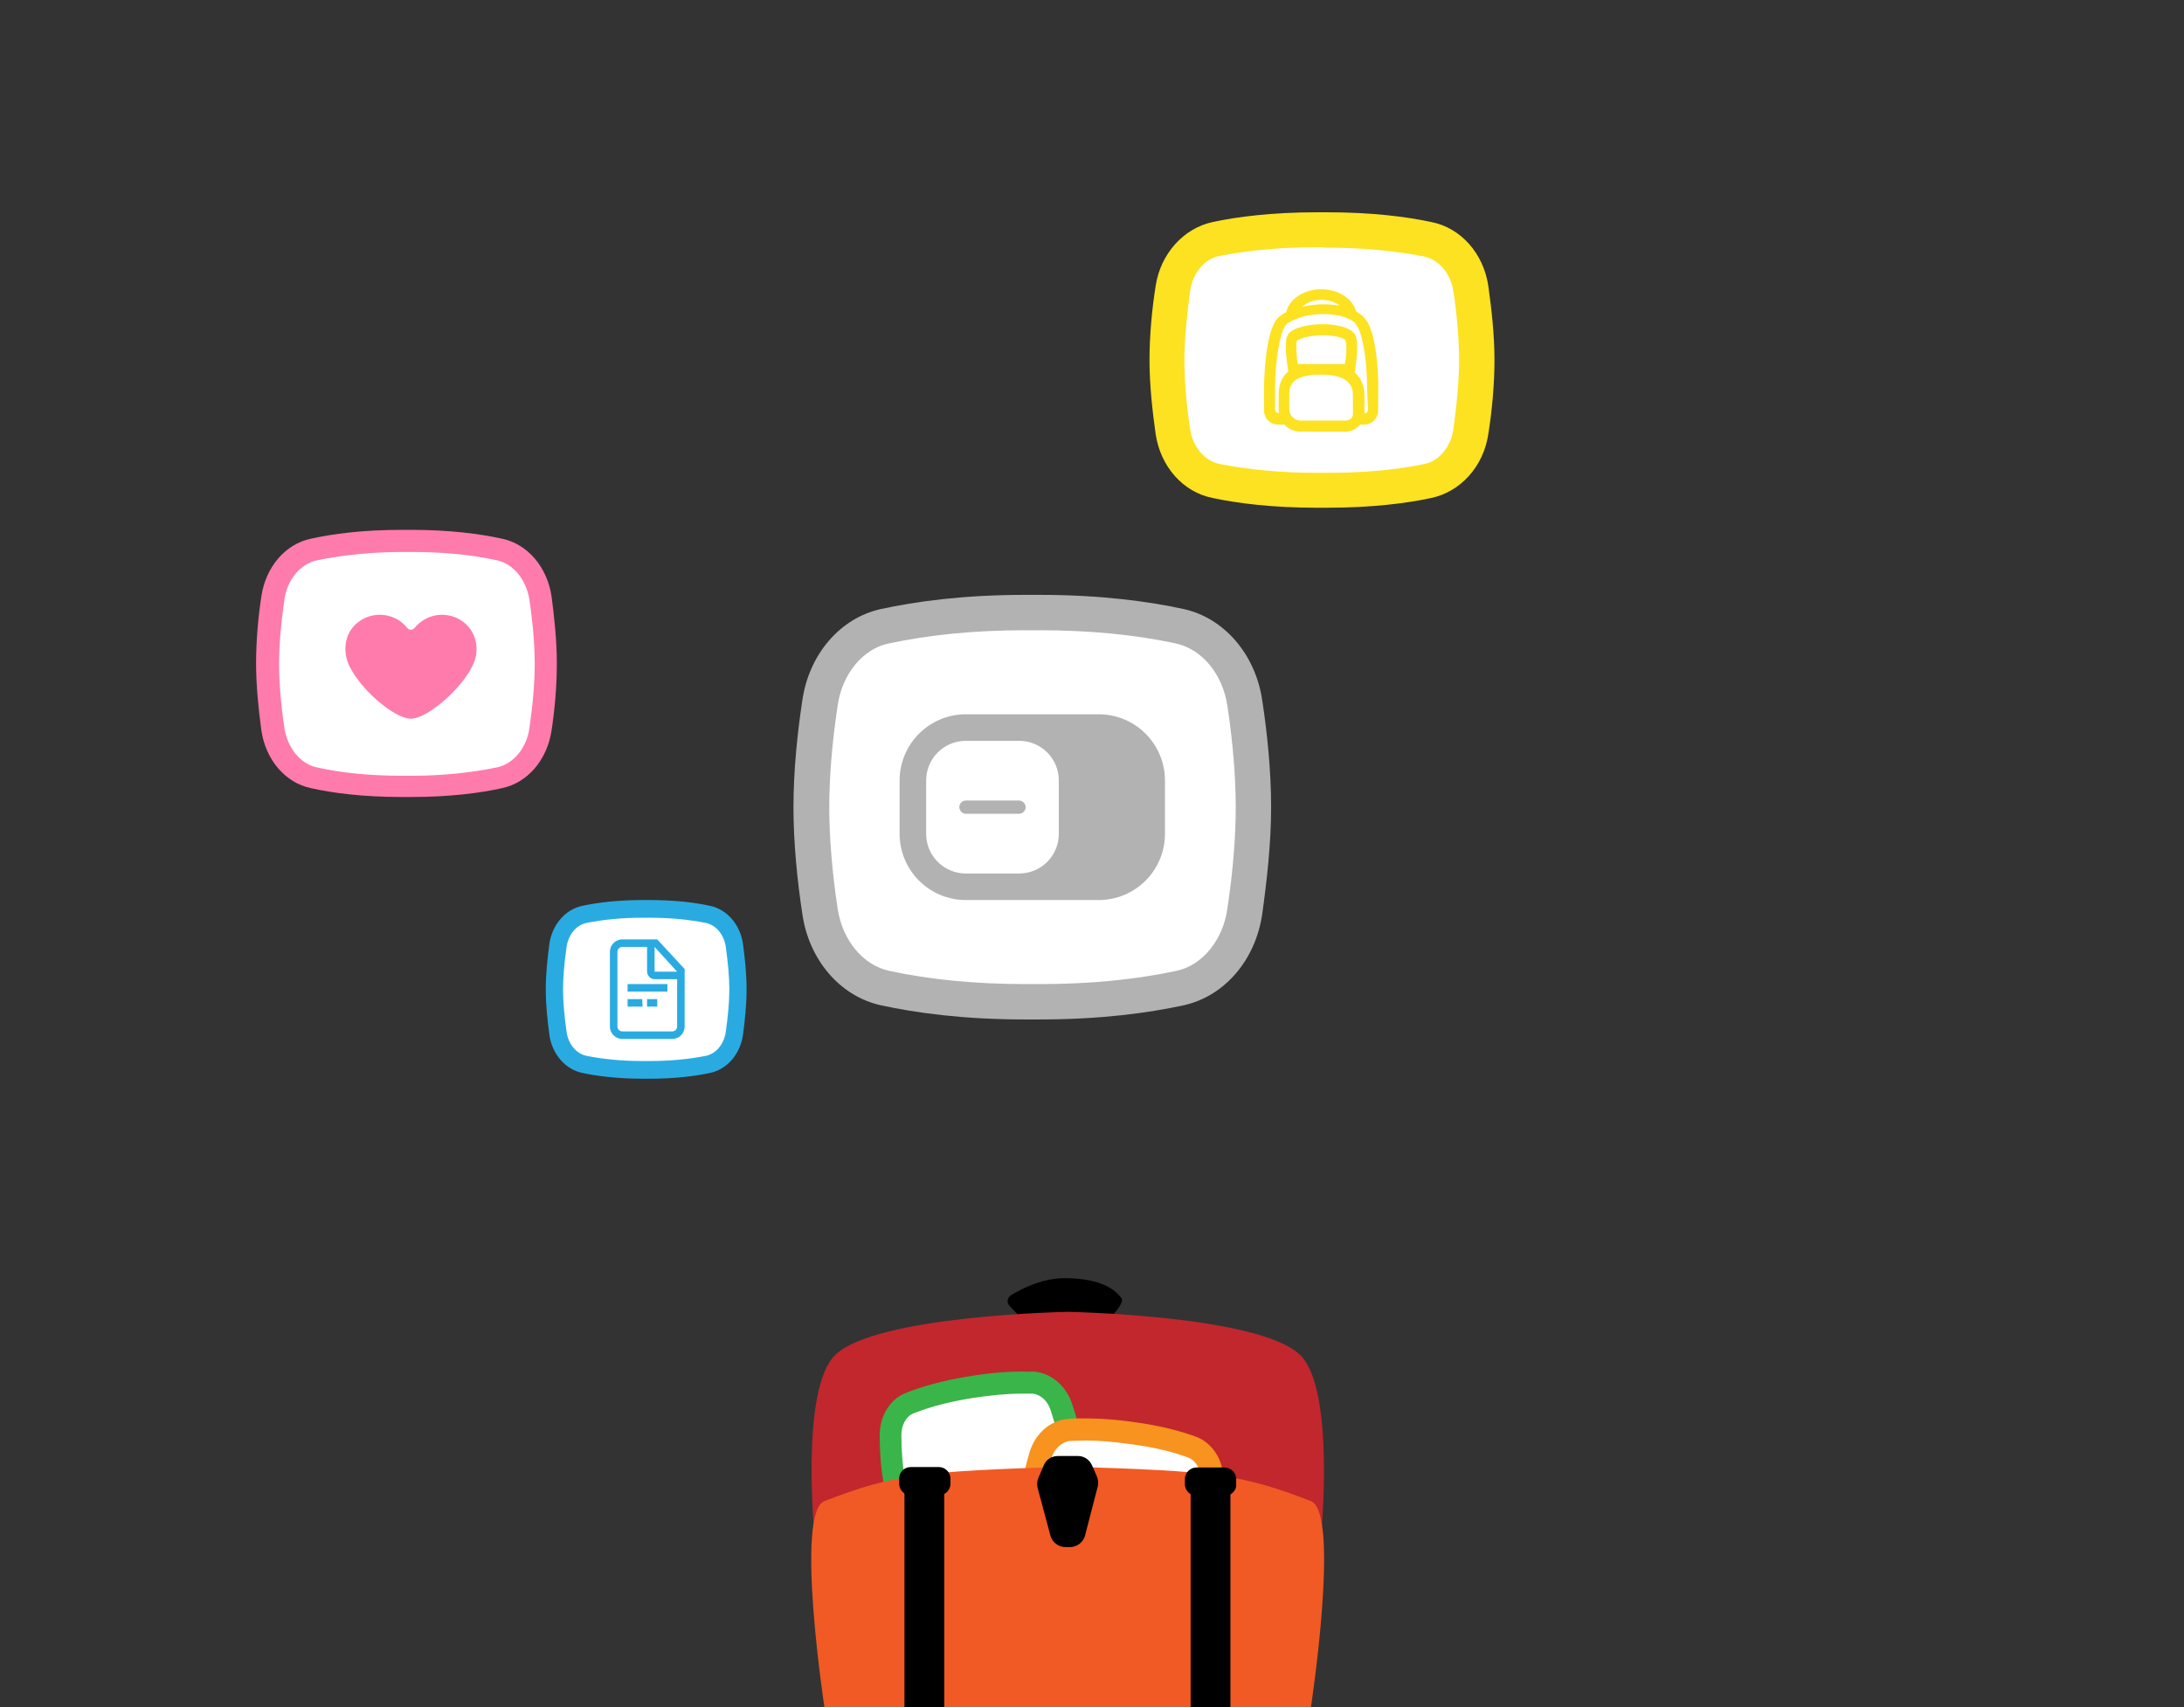 <?xml version="1.0" encoding="utf-8"?>
<!-- Generator: Adobe Illustrator 27.1.1, SVG Export Plug-In . SVG Version: 6.00 Build 0)  -->
<svg version="1.1" id="a" xmlns="http://www.w3.org/2000/svg" xmlns:xlink="http://www.w3.org/1999/xlink" x="0px" y="0px"
	 viewBox="0 0 493.8 386" style="enable-background:new 0 0 493.8 386;" xml:space="preserve">
<rect x="0" y="0" width="493.8" height="386" fill="#333333" stroke="none"/>
<style type="text/css">
	.st0{fill:#C1272D;}
	.st1{fill:#FFFFFF;}
	.st2{fill:#39B54A;}
	.st3{fill:#F7931E;}
	.st4{fill:#F15A24;}
	.st5{fill:none;}
	.st6{fill:#B2B2B2;}
	.st7{fill:#FCE221;}
	.st8{fill:#29ABE2;}
	.st9{fill:#FF7BAC;}
</style>
<path d="M228.2,295.2l3.9,4.1h17.7c0,0,4.6-4.5,3.8-5.7c-1.4-2-4.4-4.4-12.2-4.6c-5.5-0.2-10.5,2.4-12.9,3.9
	C227.7,293.5,227.6,294.5,228.2,295.2L228.2,295.2z"/>
<path class="st0" d="M298.6,347.8l-57.2-5.2l-57.2,5.2c0,0-3.4-33.8,4.7-41.5c9.3-8.9,52.5-9.7,52.5-9.7s43.2,0.8,52.5,9.7
	C302,313.9,298.7,347.8,298.6,347.8L298.6,347.8z"/>
<g>
	<path class="st1" d="M213.4,349.5c-0.8,0-1.6,0-2.3,0c-2.9-0.1-5.6-2.4-6.6-5.6c-1.1-3.5-1.9-6.7-2.4-9.5s-0.7-6.1-0.8-9.8
		c-0.1-3.4,1.7-6.3,4.5-7.4c4-1.5,8.6-2.7,13.6-3.5c4.1-0.7,8.1-1.1,11.7-1.1c0.8,0,1.6,0,2.3,0c2.9,0.1,5.6,2.4,6.6,5.6
		c1.1,3.5,1.9,6.7,2.4,9.5s0.7,6.1,0.8,9.8c0.1,3.4-1.7,6.3-4.5,7.4c-4,1.5-8.6,2.7-13.6,3.5C221,349.2,217.1,349.5,213.4,349.5z"/>
	<path class="st2" d="M231.1,315.1L231.1,315.1c0.8,0,1.5,0,2.2,0c1.9,0.1,3.6,1.6,4.3,3.9c1.1,3.4,1.9,6.5,2.3,9.1s0.7,5.8,0.7,9.4
		c0,2.3-1.1,4.4-2.9,5c-3.8,1.5-8.2,2.6-13.1,3.4l0,0l0,0c-4,0.7-7.8,1-11.3,1c-0.8,0-1.5,0-2.2,0c-1.9-0.1-3.6-1.6-4.3-3.9
		c-1.1-3.4-1.9-6.5-2.3-9.1s-0.7-5.8-0.7-9.4c0-2.3,1.1-4.4,2.9-5c3.8-1.5,8.2-2.6,13.1-3.4l0,0l0,0
		C223.8,315.5,227.6,315.1,231.1,315.1 M231.1,310.1c-3.2,0-7.3,0.3-12.1,1.1c-6.2,1-10.8,2.4-14.1,3.7c-3.7,1.4-6.1,5.4-6,9.8
		c0,3,0.2,6.7,0.8,10.1l0,0c0.6,3.4,1.5,6.9,2.5,9.8c1.4,4.2,4.9,7.1,8.9,7.3c0.8,0,1.5,0,2.4,0c3.2,0,7.3-0.3,12.1-1.1
		c6.2-1,10.8-2.4,14.1-3.7c3.7-1.4,6.1-5.4,6-9.8c0-3-0.2-6.7-0.8-10.1l0,0c-0.6-3.4-1.5-6.9-2.5-9.8c-1.4-4.2-4.9-7.1-8.9-7.3
		C232.8,310.2,232,310.1,231.1,310.1L231.1,310.1z"/>
</g>
<g>
	<path class="st1" d="M261.2,359.6c-3.2,0-6.7-0.3-10.2-0.8c-5.1-0.7-9.7-1.7-13.7-3.2c-2.7-1-4.6-3.9-4.6-7.3c0-3.7,0.1-7,0.5-9.8
		s1.1-6,2.1-9.5c0.9-3.2,3.5-5.5,6.4-5.8c1.2-0.1,2.5-0.1,3.8-0.1c3.2,0,6.7,0.3,10.2,0.8c5.1,0.7,9.7,1.7,13.7,3.2
		c2.7,1,4.6,3.9,4.6,7.3c0,3.7-0.1,7-0.5,9.8v0.1c-0.4,2.8-1.1,6-2.1,9.5c-0.9,3.2-3.5,5.5-6.4,5.8
		C263.8,359.6,262.5,359.6,261.2,359.6L261.2,359.6z"/>
	<path class="st3" d="M245.5,325.7c3.1,0,6.4,0.3,9.9,0.8l0,0l0,0c4.9,0.6,9.3,1.6,13.1,3c1.8,0.6,3,2.6,3,5c0,3.6-0.1,6.7-0.5,9.4
		c-0.4,2.7-1.1,5.8-2.1,9.2c-0.6,2.2-2.4,3.8-4.2,4c-1.2,0.1-2.4,0.1-3.6,0.1c-3.1,0-6.4-0.3-9.9-0.8l0,0l0,0
		c-4.9-0.6-9.3-1.6-13.1-3c-1.8-0.6-3-2.6-3-5c0-3.6,0.1-6.7,0.5-9.4c0.4-2.7,1.1-5.8,2.1-9.2c0.6-2.2,2.4-3.8,4.2-4
		C243,325.8,244.2,325.7,245.5,325.7 M245.5,320.7c-1.5,0-2.8,0-4,0.1c-4,0.3-7.4,3.3-8.7,7.5c-0.9,2.9-1.7,6.5-2.2,9.9l0,0
		c-0.5,3.4-0.6,7.1-0.5,10.1c0,4.4,2.6,8.3,6.3,9.6c3.3,1.2,8,2.5,14.2,3.3c4.1,0.6,7.6,0.8,10.6,0.8c1.5,0,2.8,0,4-0.1
		c4-0.3,7.4-3.3,8.7-7.5c0.9-2.9,1.7-6.5,2.2-9.9l0,0c0.5-3.4,0.6-7.1,0.5-10.1c0-4.4-2.6-8.3-6.3-9.6c-3.3-1.2-8-2.5-14.2-3.3
		C252,320.9,248.4,320.7,245.5,320.7L245.5,320.7z"/>
</g>
<g>
	<path class="st4" d="M296.4,386h-110c0,0-6.7-44,0-46.6c15.8-6.1,21.8-6.7,55-7.8c33.2,1,39.2,1.7,55,7.8
		C303.1,342,296.4,386,296.4,386z"/>
	<rect x="204.5" y="337.2" width="9" height="48.8"/>
	<path d="M205.9,331.7h6.4c1.4,0,2.6,1.2,2.6,2.6v1.2c0,1.4-1.2,2.6-2.6,2.6h-6.4c-1.4,0-2.6-1.2-2.6-2.6v-1.2
		C203.3,332.9,204.4,331.7,205.9,331.7z"/>
	<rect x="241.4" y="331.7" class="st5" width="57.9" height="54.3"/>
	<rect x="269.2" y="337.2" width="9" height="48.8"/>
	<path d="M276.9,338.2h-6.4c-1.4,0-2.6-1.2-2.6-2.6v-1.2c0-1.4,1.2-2.6,2.6-2.6h6.4c1.4,0,2.6,1.2,2.6,2.6v1.2
		C279.6,337,278.4,338.2,276.9,338.2z"/>
</g>
<path d="M241.9,349.8h-1c-1.6,0-3-1.1-3.4-2.6l-2.9-10.8c-0.2-0.8-0.1-1.6,0.2-2.3l1.2-2.8c0.5-1.3,1.8-2.1,3.2-2.1h4.5
	c1.4,0,2.6,0.8,3.2,2.1l1.1,2.5c0.3,0.7,0.4,1.6,0.2,2.3l-2.9,11.2C244.9,348.7,243.5,349.8,241.9,349.8L241.9,349.8z"/>
<g>
	<path class="st1" d="M233.4,226.5c-0.6,0-1.2,0-1.8,0c-11.5,0-22.1-1-31.7-3.1c-7.5-1.6-13.4-8.6-14.7-17.4
		c-1.3-8.8-1.9-16.7-1.9-23.6s0.6-14.8,1.9-23.6s7.2-15.8,14.7-17.4c9.5-2,20.2-3.1,31.7-3.1c0.6,0,1.1,0,1.7,0s1.2,0,1.8,0
		c11.5,0,22.1,1,31.7,3.1c7.5,1.6,13.4,8.6,14.7,17.4c1.3,8.8,1.9,16.7,1.9,23.6s-0.6,14.8-1.9,23.6c-1.3,8.8-7.2,15.7-14.7,17.4
		c-9.5,2-20.2,3.1-31.7,3.1C234.6,226.5,234,226.5,233.4,226.5L233.4,226.5z"/>
	<path class="st6" d="M235.1,142.5c11.2,0,21.6,1,30.8,3c5.9,1.3,10.5,6.9,11.6,14c1.3,8.6,1.9,16.4,1.9,23s-0.6,14.4-1.9,23
		c-1,7.1-5.7,12.8-11.5,14c-9.3,2-19.6,3-30.8,3c-0.5,0-1.1,0-1.6,0h-0.1h-0.1c-0.5,0-1.1,0-1.6,0c-11.2,0-21.6-1-30.8-3
		c-5.9-1.3-10.5-6.9-11.6-14c-1.3-8.6-1.9-16.4-1.9-23s0.6-14.4,1.9-23c1-7.1,5.7-12.8,11.5-14c9.3-2,19.6-3,30.8-3
		c0.5,0,1.1,0,1.6,0h0.1h0.1C234,142.5,234.6,142.5,235.1,142.5 M235.1,134.5c-0.6,0-1.1,0-1.7,0s-1.1,0-1.7,0
		c-13.9,0-24.7,1.5-32.5,3.2c-9.2,2-16.3,10.2-17.8,20.7c-1.1,7.2-2,15.9-2,24.1l0,0c0,8.2,0.9,16.9,2,24.1
		c1.5,10.5,8.6,18.7,17.8,20.7c7.8,1.7,18.6,3.2,32.5,3.2c0.6,0,1.1,0,1.7,0s1.1,0,1.7,0c13.9,0,24.7-1.5,32.5-3.2
		c9.2-2,16.3-10.2,17.8-20.7c1-7.2,2-15.9,2-24.1l0,0c0-8.2-0.9-16.9-2-24.1c-1.5-10.4-8.6-18.7-17.8-20.7
		C259.8,136,249,134.5,235.1,134.5L235.1,134.5L235.1,134.5z"/>
</g>
<g>
	<path class="st1" d="M298.9,111c-0.5,0-0.9,0-1.3,0c-8.2,0-15.8-0.7-22.7-2.1c-5-1-8.9-5.5-9.7-11.1c-0.9-6.1-1.4-11.6-1.4-16.2
		s0.5-10.2,1.4-16.3c0.9-5.6,4.8-10.1,9.7-11.1c6.8-1.4,14.5-2.1,22.7-2.1c0.4,0,0.8,0,1.2,0c0.5,0,0.9,0,1.3,0
		c8.2,0,15.8,0.7,22.7,2.1c5,1,8.9,5.5,9.7,11.1c0.9,6.1,1.4,11.6,1.4,16.2c0,4.7-0.5,10.2-1.4,16.3c-0.9,5.6-4.8,10.1-9.7,11.1
		c-6.8,1.4-14.5,2.1-22.7,2.1C299.7,111,299.3,111,298.9,111z"/>
	<path class="st7" d="M300.1,56c7.9,0,15.3,0.7,21.9,2c3.3,0.7,6,3.8,6.6,7.8c0.9,5.9,1.3,11.2,1.3,15.7s-0.5,9.8-1.3,15.6
		c-0.6,4-3.2,7.1-6.5,7.8c-6.6,1.4-13.9,2-21.9,2c-0.4,0-0.8,0-1.2,0h-0.1h-0.1c-0.4,0-0.8,0-1.2,0c-7.9,0-15.3-0.7-21.9-2
		c-3.3-0.7-6-3.8-6.6-7.8c-0.9-5.9-1.3-11.1-1.3-15.7s0.5-9.8,1.3-15.7c0.6-4,3.2-7.1,6.5-7.8c6.6-1.3,13.9-2,21.9-2
		c0.4,0,0.8,0,1.2,0h0.1h0.1C299.4,56,299.7,56,300.1,56 M300.1,48c-0.4,0-0.8,0-1.2,0c-0.4,0-0.8,0-1.2,0c-10,0-17.9,1-23.5,2.2
		c-6.6,1.4-11.8,7.2-12.9,14.4c-0.8,5-1.4,11.1-1.4,16.8l0,0c0,5.8,0.7,11.8,1.4,16.8c1.1,7.3,6.2,13.1,12.9,14.4
		c5.6,1.2,13.5,2.2,23.5,2.2c0.4,0,0.8,0,1.2,0c0.4,0,0.8,0,1.2,0c10,0,17.9-1,23.5-2.2c6.6-1.4,11.8-7.1,12.9-14.4
		c0.8-5,1.4-11.1,1.4-16.8l0,0c0-5.8-0.7-11.8-1.4-16.8c-1.1-7.3-6.2-13.1-12.9-14.4C318,49,310.2,48,300.1,48L300.1,48z"/>
</g>
<g>
	<path class="st1" d="M145.4,242c-4.8,0-9.3-0.4-13.3-1.3c-3-0.6-5.4-3.5-5.9-7.1c-0.5-3.7-0.8-7-0.8-9.9s0.3-6.2,0.8-9.9
		c0.5-3.6,2.9-6.4,5.9-7.1c4-0.9,8.5-1.3,13.3-1.3h1.4c4.8,0,9.3,0.4,13.3,1.3c3,0.6,5.4,3.5,5.9,7.1c0.5,3.7,0.8,7,0.8,9.9
		s-0.3,6.2-0.8,9.9c-0.5,3.6-2.9,6.4-5.9,7.1c-4,0.9-8.5,1.3-13.3,1.3H145.4L145.4,242z"/>
	<path class="st8" d="M146.8,207.5c4.7,0,9,0.4,12.9,1.2c2.2,0.5,4,2.6,4.4,5.4c0.5,3.6,0.8,6.8,0.8,9.6s-0.3,6-0.8,9.6
		c-0.4,2.8-2.2,4.9-4.4,5.4c-3.9,0.8-8.2,1.2-12.9,1.2c-0.2,0-0.5,0-0.7,0l0,0l0,0c-0.2,0-0.5,0-0.7,0c-4.7,0-9-0.4-12.9-1.2
		c-2.2-0.5-4-2.6-4.4-5.4c-0.5-3.6-0.8-6.8-0.8-9.6s0.3-6,0.8-9.6c0.4-2.8,2.2-4.9,4.4-5.4c3.9-0.8,8.2-1.2,12.9-1.2
		c0.2,0,0.5,0,0.7,0l0,0l0,0C146.4,207.5,146.6,207.5,146.8,207.5 M146.8,203.5c-0.2,0-0.5,0-0.7,0s-0.5,0-0.7,0
		c-5.9,0-10.4,0.6-13.7,1.3c-3.9,0.8-6.9,4.3-7.5,8.7c-0.4,3-0.8,6.7-0.8,10.2l0,0c0,3.5,0.4,7.2,0.8,10.2c0.6,4.4,3.6,7.9,7.5,8.7
		c3.3,0.7,7.9,1.3,13.7,1.3c0.2,0,0.5,0,0.7,0s0.5,0,0.7,0c5.9,0,10.4-0.6,13.7-1.3c3.9-0.8,6.9-4.3,7.5-8.7c0.4-3,0.8-6.7,0.8-10.2
		l0,0c0-3.5-0.4-7.2-0.8-10.2c-0.6-4.4-3.6-7.9-7.5-8.7C157.3,204.1,152.7,203.5,146.8,203.5L146.8,203.5L146.8,203.5z"/>
</g>
<g>
	<path id="f" class="st6" d="M218.4,161.5h30c8.3,0,15,6.7,15,15v12c0,8.3-6.7,15-15,15h-30c-8.3,0-15-6.7-15-15v-12
		C203.4,168.2,210.1,161.5,218.4,161.5z"/>
	<path id="g" class="st1" d="M218.4,167.5h12c5,0,9,4,9,9v12c0,5-4,9-9,9h-12c-5,0-9-4-9-9v-12C209.4,171.5,213.4,167.5,218.4,167.5
		z"/>
	<g id="h">
		<path class="st6" d="M218.4,181h12c0.8,0,1.5,0.7,1.5,1.5l0,0c0,0.8-0.7,1.5-1.5,1.5h-12c-0.8,0-1.5-0.7-1.5-1.5l0,0
			C216.9,181.6,217.6,181,218.4,181z"/>
		<path class="st6" d="M218.4,181.7h12c0.4,0,0.8,0.3,0.8,0.8l0,0c0,0.4-0.3,0.8-0.8,0.8h-12c-0.4,0-0.8-0.3-0.8-0.8l0,0
			C217.7,182.1,218,181.7,218.4,181.7z"/>
	</g>
</g>
<g>
	<path class="st1" d="M91.9,177.7h-1.1c-7.2,0-13.9-0.6-19.9-1.9c-4.7-1-8.4-5.4-9.2-10.9c-0.8-5.6-1.2-10.5-1.2-14.8
		s0.4-9.3,1.2-14.9c0.8-5.5,4.5-9.9,9.2-10.9c6-1.3,12.7-1.9,19.9-1.9h1.1H93c7.2,0,13.9,0.6,19.9,1.9c4.7,1,8.4,5.4,9.2,10.9
		c0.8,5.6,1.2,10.5,1.2,14.8s-0.4,9.3-1.2,14.9c-0.8,5.5-4.5,9.9-9.2,10.9c-6,1.3-12.7,1.9-19.9,1.9H91.9z"/>
	<path class="st9" d="M93,124.8c7.1,0,13.6,0.6,19.4,1.9c3.7,0.8,6.6,4.4,7.3,8.9c0.8,5.4,1.2,10.3,1.2,14.5s-0.4,9-1.2,14.5
		c-0.6,4.5-3.6,8.1-7.3,8.9c-5.8,1.2-12.4,1.9-19.4,1.9c-0.3,0-0.7,0-1,0l0,0l0,0c-0.4,0-0.7,0-1,0c-7.1,0-13.6-0.6-19.4-1.9
		c-3.7-0.8-6.6-4.4-7.3-8.9c-0.8-5.4-1.2-10.3-1.2-14.5s0.4-9,1.2-14.5c0.6-4.5,3.6-8.1,7.3-8.9c5.8-1.2,12.4-1.9,19.4-1.9
		c0.3,0,0.7,0,1,0l0,0l0,0C92.3,124.8,92.6,124.8,93,124.8 M93,119.8c-0.4,0-0.7,0-1.1,0s-0.7,0-1.1,0c-8.7,0-15.6,0.9-20.5,2
		c-5.8,1.2-10.2,6.4-11.2,13c-0.7,4.5-1.2,10-1.2,15.2l0,0c0,5.2,0.6,10.7,1.2,15.2c1,6.6,5.4,11.8,11.2,13c4.9,1.1,11.7,2,20.5,2
		c0.4,0,0.7,0,1.1,0s0.7,0,1.1,0c8.7,0,15.6-0.9,20.5-2c5.8-1.2,10.2-6.4,11.2-13c0.7-4.5,1.2-10,1.2-15.2l0,0
		c0-5.2-0.6-10.7-1.2-15.2c-1-6.6-5.4-11.8-11.2-13C108.5,120.7,101.7,119.8,93,119.8L93,119.8z"/>
</g>
<path class="st9" d="M105.1,140.9c2.8,2.4,3.4,6.4,1.7,9.7c-0.3,0.6-0.7,1.3-1.1,1.9c-3.4,5.1-9.7,10-12.8,10s-9.4-4.8-12.8-10
	c-0.4-0.6-0.8-1.3-1.1-1.9c-1.6-3.3-1.1-7.4,1.7-9.7c1.4-1.2,3.2-1.9,5.2-1.9c2.5,0,4.8,1.2,6.2,3c0.4,0.5,1.2,0.5,1.6,0
	c1.5-1.8,3.7-3,6.2-3C101.9,139,103.7,139.7,105.1,140.9z"/>
<path class="st8" d="M148.6,212.4h-7.9c-1.6,0-2.8,1.3-2.8,2.8v16.9c0,1.6,1.3,2.8,2.8,2.8H152c1.6,0,2.8-1.3,2.8-2.8v-13
	L148.6,212.4L148.6,212.4z M153.1,219.7H148v-5.6L153.1,219.7z M153.1,232.1c0,0.6-0.5,1.1-1.1,1.1h-11.3c-0.6,0-1.1-0.5-1.1-1.1
	v-16.9c0-0.6,0.5-1.1,1.1-1.1h5.6v5.6c0,0.9,0.8,1.7,1.7,1.7h5.1V232.1L153.1,232.1z M150.9,224.2h-9v-1.7h9V224.2z M145.2,225.9
	h-3.3v1.7h3.4L145.2,225.9L145.2,225.9z M148.6,225.9h-2.3v1.7h2.3V225.9z"/>
<path class="st7" d="M308.4,71.8c-0.5-0.6-1.1-1-1.8-1.4c-0.8-2.9-4-5-7.9-5s-7.2,2.2-7.9,5.2c-0.7,0.3-1.3,0.8-1.8,1.2
	c-3.2,3.2-3.2,15.8-3.2,16.1v4.9c0,1.8,1.4,3.2,3.2,3.2h1.4c0.9,1,2.2,1.6,3.7,1.6h10.1c1.3,0,2.5-0.6,3.3-1.6h0.9
	c1.8,0,3.2-1.4,3.2-3.2V88C311.7,87.9,311.7,75,308.4,71.8L308.4,71.8z M298.8,67.8c1.6,0,3.1,0.5,4.1,1.3c-1.2-0.2-2.5-0.3-3.7-0.3
	c-1.6,0-3.3,0.2-4.8,0.6C295.4,68.4,297,67.8,298.8,67.8z M304.2,95.1h-10.1c-1.1,0-2-0.7-2.4-1.6c-0.1-0.3-0.2-0.7-0.2-1v-3
	c0-1.9,0-4.8,7.2-4.8s7.2,3.5,7.2,4.8v3.9c0,0.1,0,0.1,0,0.2C305.9,94.4,305.2,95.1,304.2,95.1L304.2,95.1z M304.1,82.3h-10.7
	c-0.3-2.2-0.4-4.4-0.2-5.2c0.7-0.6,2.9-1.3,5.9-1.3s4.7,0.7,5.1,1.1C304.5,77.7,304.5,79.9,304.1,82.3L304.1,82.3z M309.3,92.7
	c0,0.4-0.4,0.8-0.8,0.8l0,0c0-0.1,0-0.1,0-0.2v-3.9c0-1.7-0.5-3.7-2.2-5.2c0.2-1.4,1.2-7.3-0.1-8.8c-1.1-1.4-4.1-2.1-7.1-2.1
	c-3.2,0-6.4,0.7-7.7,2.1c-1.3,1.3-0.4,6.8-0.1,8.6l0,0c-1.9,1.5-2.2,3.7-2.2,5.4v3c0,0.4,0,0.7,0.1,1h-0.1c-0.4,0-0.8-0.4-0.8-0.8
	v-4.9c0-5.6,1-12.7,2.5-14.3c0.3-0.3,0.7-0.6,1.2-0.8c0.8-0.4,1.8-0.8,2.9-1.1c1.3-0.3,2.8-0.5,4.2-0.5c1.1,0,2.2,0.1,3.3,0.3
	c1.1,0.2,2.2,0.6,3,1c0.5,0.3,0.9,0.6,1.1,0.9v0.1l0.1,0.1c1.2,1.2,2.5,7.1,2.5,14.4L309.3,92.7L309.3,92.7z"/>
</svg>
